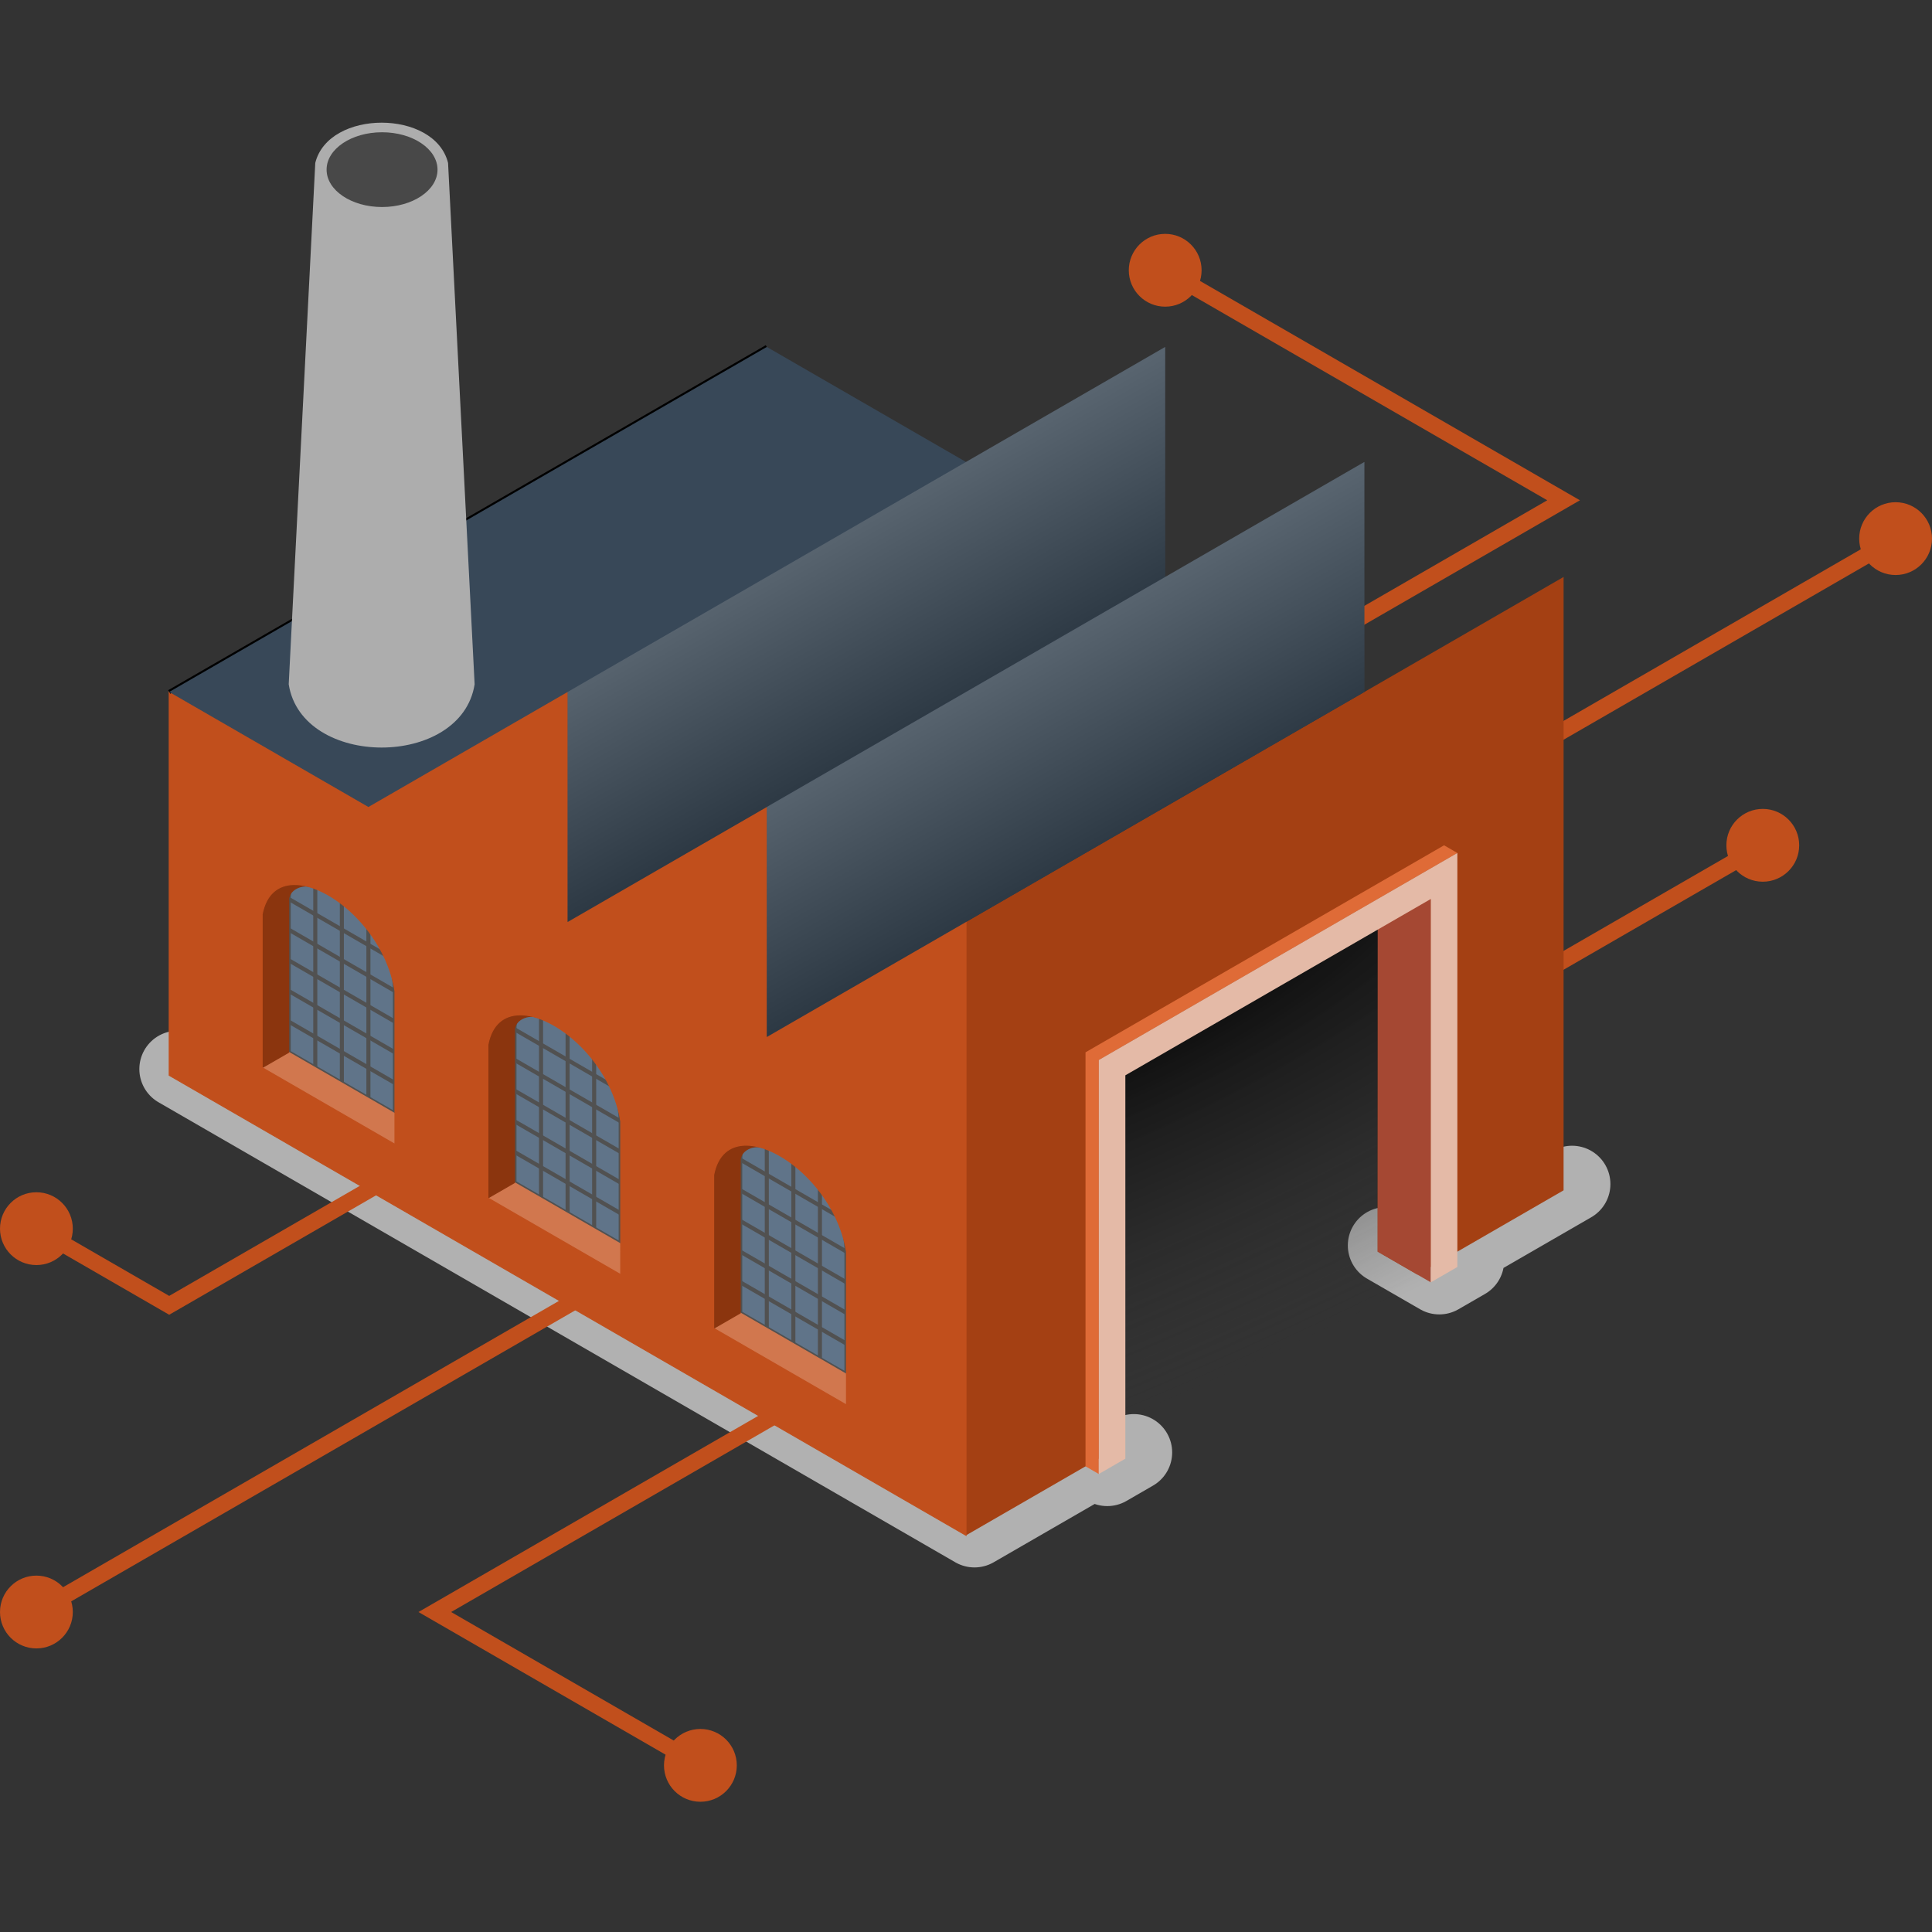 <?xml version="1.0" encoding="UTF-8" standalone="no"?>
<!-- Created with Inkscape (http://www.inkscape.org/) -->

<svg
   width="125.992mm"
   height="125.992mm"
   viewBox="0 0 125.992 125.992"
   version="1.1"
   id="svg5"
   sodipodi:docname="fatbuildr_logo_square.svg"
   inkscape:version="1.1.1 (3bf5ae0d25, 2021-09-20)"
   inkscape:export-xdpi="47.980991"
   inkscape:export-ydpi="47.980991"
   xmlns:inkscape="http://www.inkscape.org/namespaces/inkscape"
   xmlns:sodipodi="http://sodipodi.sourceforge.net/DTD/sodipodi-0.dtd"
   xmlns:xlink="http://www.w3.org/1999/xlink"
   xmlns="http://www.w3.org/2000/svg"
   xmlns:svg="http://www.w3.org/2000/svg">
  <rect x="0" y="0" width="125.992" height="125.992" fill="#333333" stroke="none"/>
  <sodipodi:namedview
     id="namedview889354"
     pagecolor="#ffffff"
     bordercolor="#666666"
     borderopacity="1.0"
     inkscape:pageshadow="2"
     inkscape:pageopacity="0.0"
     inkscape:pagecheckerboard="0"
     inkscape:document-units="mm"
     showgrid="true"
     inkscape:zoom="1.1667255"
     inkscape:cx="-15.856343"
     inkscape:cy="363.41025"
     inkscape:window-width="2936"
     inkscape:window-height="1347"
     inkscape:window-x="26"
     inkscape:window-y="23"
     inkscape:window-maximized="0"
     inkscape:current-layer="svg5"
     showguides="true"
     inkscape:guide-bbox="true"
     fit-margin-top="0"
     fit-margin-left="0"
     fit-margin-right="0"
     fit-margin-bottom="0"
     inkscape:snap-object-midpoints="true">
    <inkscape:grid
       type="axonomgrid"
       id="grid891659"
       originx="62.996"
       originy="72.125"
       visible="true" />
  </sodipodi:namedview>
  <defs
     id="defs2">
    <linearGradient
       id="linearGradient891118">
      <stop
         style="stop-color:#000000;stop-opacity:1"
         offset="0"
         id="stop891114" />
      <stop
         style="stop-color:#ffffff;stop-opacity:1"
         offset="1"
         id="stop891116" />
    </linearGradient>
    <marker
       style="overflow:visible"
       id="DotM"
       refX="0"
       refY="0"
       orient="auto">
      <path
         transform="matrix(0.4,0,0,0.4,2.96,0.4)"
         style="fill:context-stroke;fill-rule:evenodd;stroke:context-stroke;stroke-width:1pt"
         d="m -2.5,-1 c 0,2.76 -2.24,5 -5,5 -2.76,0 -5,-2.24 -5,-5 0,-2.76 2.24,-5 5,-5 2.76,0 5,2.24 5,5 z"
         id="path95192" />
    </marker>
    <marker
       style="overflow:visible"
       id="Arrow2Mstart"
       refX="0"
       refY="0"
       orient="auto">
      <path
         transform="scale(0.6)"
         d="M 8.719,4.034 -2.207,0.016 8.719,-4.002 c -1.745,2.372 -1.735,5.617 -6e-7,8.035 z"
         style="fill:context-stroke;fill-rule:evenodd;stroke:context-stroke;stroke-width:0.625;stroke-linejoin:round"
         id="path95152" />
    </marker>
    <linearGradient
       id="linearGradient38643">
      <stop
         style="stop-color:#000000;stop-opacity:1"
         offset="0"
         id="stop38639" />
      <stop
         style="stop-color:#323232;stop-opacity:0"
         offset="1"
         id="stop38641" />
    </linearGradient>
    <radialGradient
       xlink:href="#linearGradient38643"
       id="radialGradient120361"
       cx="86.327"
       cy="40.421"
       fx="86.327"
       fy="40.421"
       r="10.392"
       gradientTransform="matrix(-7.833,3.56,-1.035,-2.278,789.727,-150.164)"
       gradientUnits="userSpaceOnUse" />
    <linearGradient
       inkscape:collect="always"
       xlink:href="#linearGradient891118"
       id="linearGradient891082"
       gradientUnits="userSpaceOnUse"
       x1="72.91"
       y1="51.075"
       x2="62.315"
       y2="32.049"
       gradientTransform="translate(-17.665,0.217)" />
    <linearGradient
       inkscape:collect="always"
       xlink:href="#linearGradient891118"
       id="linearGradient891464"
       gradientUnits="userSpaceOnUse"
       x1="72.91"
       y1="51.075"
       x2="62.315"
       y2="32.049"
       gradientTransform="translate(-4.675,7.717)" />
  </defs>
  <path
     style="fill:none;stroke:#b1b1b1;stroke-width:5;stroke-linecap:round;stroke-linejoin:round;stroke-miterlimit:4;stroke-dasharray:none;stroke-opacity:1"
     d="m 102.52,77.217 -7.794,4.5 0.866,0.5 -1.732,1 -3.464,-2"
     id="path126984"
     sodipodi:nodetypes="ccccc" />
  <path
     style="fill:none;stroke:#b1b1b1;stroke-width:5;stroke-linecap:round;stroke-linejoin:round;stroke-miterlimit:4;stroke-dasharray:none;stroke-opacity:1"
     d="m 11.587,69.717 51.962,30 7.794,-4.5 0.866,0.5 1.732,-1"
     id="path125998" />
  <path
     style="fill:none;fill-opacity:1;stroke:#c14f1c;stroke-width:1.065;stroke-linecap:butt;stroke-linejoin:miter;stroke-miterlimit:4;stroke-dasharray:none;stroke-opacity:1"
     d="m 2.374,80.125 8.66,5 90.933,-52.5 -25.981,-15"
     id="path94871"
     sodipodi:nodetypes="cccc" />
  <path
     style="fill:none;fill-opacity:1;stroke:#c14f1c;stroke-width:1.065;stroke-linecap:butt;stroke-linejoin:miter;stroke-miterlimit:4;stroke-dasharray:none;stroke-opacity:1"
     d="M 2.374,105.125 123.617,35.125"
     id="path94873" />
  <g
     id="g2374"
     transform="translate(11.731,18.63)">
    <path
       style="fill:#607489;fill-opacity:1;stroke:#515151;stroke-width:0.265px;stroke-linecap:butt;stroke-linejoin:miter;stroke-opacity:1"
       d="m 21.819,58.494 6.928,4 v -8 c 10e-7,-5 -6.928,-10 -6.928,-6 v 10"
       id="path2352" />
    <path
       style="fill:none;fill-opacity:1;stroke:#515151;stroke-width:0.265px;stroke-linecap:butt;stroke-linejoin:miter;stroke-opacity:1"
       d="m 23.551,60.494 v -13"
       id="path2354" />
    <path
       style="fill:none;fill-opacity:1;stroke:#515151;stroke-width:0.265px;stroke-linecap:butt;stroke-linejoin:miter;stroke-opacity:1"
       d="m 25.284,61.494 v -13"
       id="path2356" />
    <path
       style="fill:none;fill-opacity:1;stroke:#515151;stroke-width:0.265px;stroke-linecap:butt;stroke-linejoin:miter;stroke-opacity:1"
       d="m 27.016,62.494 v -13"
       id="path2358" />
    <path
       style="fill:#d1774e;fill-opacity:1;stroke:#d1774e;stroke-width:0.065;stroke-linecap:butt;stroke-linejoin:miter;stroke-miterlimit:4;stroke-dasharray:none;stroke-opacity:1"
       d="m 20.087,59.494 1.732,-1 6.928,4 v 2 l -8.66,-5"
       id="path2360" />
    <path
       style="fill:none;fill-opacity:1;stroke:#515151;stroke-width:0.265px;stroke-linecap:butt;stroke-linejoin:miter;stroke-opacity:1"
       d="m 20.953,47.994 7.794,4.5"
       id="path2362" />
    <path
       style="fill:none;fill-opacity:1;stroke:#515151;stroke-width:0.265px;stroke-linecap:butt;stroke-linejoin:miter;stroke-opacity:1"
       d="m 20.953,49.994 8.66,5"
       id="path2364" />
    <path
       style="fill:none;fill-opacity:1;stroke:#515151;stroke-width:0.265px;stroke-linecap:butt;stroke-linejoin:miter;stroke-opacity:1"
       d="m 20.953,51.994 8.66,5"
       id="path2366" />
    <path
       style="fill:none;fill-opacity:1;stroke:#515151;stroke-width:0.265px;stroke-linecap:butt;stroke-linejoin:miter;stroke-opacity:1"
       d="m 20.953,53.994 8.66,5"
       id="path2368" />
    <path
       style="fill:none;fill-opacity:1;stroke:#515151;stroke-width:0.265;stroke-linecap:butt;stroke-linejoin:miter;stroke-miterlimit:4;stroke-dasharray:none;stroke-opacity:1"
       d="m 20.953,55.994 8.66,5"
       id="path2370" />
    <path
       style="fill:#8b350e;fill-opacity:1;stroke:#8b350e;stroke-width:0.065;stroke-linecap:butt;stroke-linejoin:miter;stroke-miterlimit:4;stroke-dasharray:none;stroke-opacity:1"
       d="m 20.087,59.494 1.732,-1 v -10 c 0.06,-0.697 1.042,-1.075 1.697,-0.687 0.035,-0.313 -3.429,-2.313 -3.429,1.687 l -1e-6,10"
       id="path2372" />
  </g>
  <path
     style="fill:none;fill-opacity:1;stroke:#c14f1c;stroke-width:1.065;stroke-linecap:butt;stroke-linejoin:miter;stroke-miterlimit:4;stroke-dasharray:none;stroke-opacity:1"
     d="M 45.675,115.125 28.355,105.125 69.058,81.625 v -11 l 23.383,-12.5 -0.866,10.5 23.383,-13.5"
     id="path94875" />
  <path
     id="path4658"
     style="fill:#a44013;fill-opacity:1;stroke:none;stroke-width:0.265;stroke-linecap:butt;stroke-linejoin:miter;stroke-miterlimit:4;stroke-dasharray:none;stroke-opacity:1"
     d="M 101.967,37.625 62.996,60.125 v 40 l 9.526,-5.5 V 69.625 l 17.32,-10 v 22 l 2.598,1.5 9.526,-5.5 z" />
  <path
     style="fill:#a54833;fill-opacity:1;stroke:none;stroke-width:0.265px;stroke-linecap:butt;stroke-linejoin:miter;stroke-opacity:1"
     d="M 93.306,58.625 89.842,59.625 v 22 l 3.464,2 z"
     id="path41746" />
  <g
     id="g2350"
     transform="translate(-2.991,10.131)">
    <path
       style="fill:#607489;fill-opacity:1;stroke:#515151;stroke-width:0.265px;stroke-linecap:butt;stroke-linejoin:miter;stroke-opacity:1"
       d="m 21.819,58.494 6.928,4 v -8 c 10e-7,-5 -6.928,-10 -6.928,-6 v 10"
       id="path88691" />
    <path
       style="fill:none;fill-opacity:1;stroke:#515151;stroke-width:0.265px;stroke-linecap:butt;stroke-linejoin:miter;stroke-opacity:1"
       d="m 23.551,60.494 v -13"
       id="path88693" />
    <path
       style="fill:none;fill-opacity:1;stroke:#515151;stroke-width:0.265px;stroke-linecap:butt;stroke-linejoin:miter;stroke-opacity:1"
       d="m 25.284,61.494 v -13"
       id="path88695" />
    <path
       style="fill:none;fill-opacity:1;stroke:#515151;stroke-width:0.265px;stroke-linecap:butt;stroke-linejoin:miter;stroke-opacity:1"
       d="m 27.016,62.494 v -13"
       id="path88697" />
    <path
       style="fill:#d1774e;fill-opacity:1;stroke:#d1774e;stroke-width:0.065;stroke-linecap:butt;stroke-linejoin:miter;stroke-miterlimit:4;stroke-dasharray:none;stroke-opacity:1"
       d="m 20.087,59.494 1.732,-1 6.928,4 v 2 l -8.66,-5"
       id="path88685" />
    <path
       style="fill:none;fill-opacity:1;stroke:#515151;stroke-width:0.265px;stroke-linecap:butt;stroke-linejoin:miter;stroke-opacity:1"
       d="m 20.953,47.994 7.794,4.5"
       id="path88699" />
    <path
       style="fill:none;fill-opacity:1;stroke:#515151;stroke-width:0.265px;stroke-linecap:butt;stroke-linejoin:miter;stroke-opacity:1"
       d="m 20.953,49.994 8.66,5"
       id="path88701" />
    <path
       style="fill:none;fill-opacity:1;stroke:#515151;stroke-width:0.265px;stroke-linecap:butt;stroke-linejoin:miter;stroke-opacity:1"
       d="m 20.953,51.994 8.66,5"
       id="path88703" />
    <path
       style="fill:none;fill-opacity:1;stroke:#515151;stroke-width:0.265px;stroke-linecap:butt;stroke-linejoin:miter;stroke-opacity:1"
       d="m 20.953,53.994 8.66,5"
       id="path88705" />
    <path
       style="fill:none;fill-opacity:1;stroke:#515151;stroke-width:0.265;stroke-linecap:butt;stroke-linejoin:miter;stroke-miterlimit:4;stroke-dasharray:none;stroke-opacity:1"
       d="m 20.953,55.994 8.66,5"
       id="path88707" />
    <path
       style="fill:#8b350e;fill-opacity:1;stroke:#8b350e;stroke-width:0.065;stroke-linecap:butt;stroke-linejoin:miter;stroke-miterlimit:4;stroke-dasharray:none;stroke-opacity:1"
       d="m 20.087,59.494 1.732,-1 v -10 c 0.06,-0.697 1.042,-1.075 1.697,-0.687 0.035,-0.313 -3.429,-2.313 -3.429,1.687 l -1e-6,10"
       id="path88687" />
  </g>
  <g
     id="g2398"
     transform="translate(26.454,27.13)">
    <path
       style="fill:#607489;fill-opacity:1;stroke:#515151;stroke-width:0.265px;stroke-linecap:butt;stroke-linejoin:miter;stroke-opacity:1"
       d="m 21.819,58.494 6.928,4 v -8 c 10e-7,-5 -6.928,-10 -6.928,-6 v 10"
       id="path2376" />
    <path
       style="fill:none;fill-opacity:1;stroke:#515151;stroke-width:0.265px;stroke-linecap:butt;stroke-linejoin:miter;stroke-opacity:1"
       d="m 23.551,60.494 v -13"
       id="path2378" />
    <path
       style="fill:none;fill-opacity:1;stroke:#515151;stroke-width:0.265px;stroke-linecap:butt;stroke-linejoin:miter;stroke-opacity:1"
       d="m 25.284,61.494 v -13"
       id="path2380" />
    <path
       style="fill:none;fill-opacity:1;stroke:#515151;stroke-width:0.265px;stroke-linecap:butt;stroke-linejoin:miter;stroke-opacity:1"
       d="m 27.016,62.494 v -13"
       id="path2382" />
    <path
       style="fill:#d1774e;fill-opacity:1;stroke:#d1774e;stroke-width:0.065;stroke-linecap:butt;stroke-linejoin:miter;stroke-miterlimit:4;stroke-dasharray:none;stroke-opacity:1"
       d="m 20.087,59.494 1.732,-1 6.928,4 v 2 l -8.66,-5"
       id="path2384" />
    <path
       style="fill:none;fill-opacity:1;stroke:#515151;stroke-width:0.265px;stroke-linecap:butt;stroke-linejoin:miter;stroke-opacity:1"
       d="m 20.953,47.994 7.794,4.5"
       id="path2386" />
    <path
       style="fill:none;fill-opacity:1;stroke:#515151;stroke-width:0.265px;stroke-linecap:butt;stroke-linejoin:miter;stroke-opacity:1"
       d="m 20.953,49.994 8.66,5"
       id="path2388" />
    <path
       style="fill:none;fill-opacity:1;stroke:#515151;stroke-width:0.265px;stroke-linecap:butt;stroke-linejoin:miter;stroke-opacity:1"
       d="m 20.953,51.994 8.66,5"
       id="path2390" />
    <path
       style="fill:none;fill-opacity:1;stroke:#515151;stroke-width:0.265px;stroke-linecap:butt;stroke-linejoin:miter;stroke-opacity:1"
       d="m 20.953,53.994 8.66,5"
       id="path2392" />
    <path
       style="fill:none;fill-opacity:1;stroke:#515151;stroke-width:0.265;stroke-linecap:butt;stroke-linejoin:miter;stroke-miterlimit:4;stroke-dasharray:none;stroke-opacity:1"
       d="m 20.953,55.994 8.66,5"
       id="path2394" />
    <path
       style="fill:#8b350e;fill-opacity:1;stroke:#8b350e;stroke-width:0.065;stroke-linecap:butt;stroke-linejoin:miter;stroke-miterlimit:4;stroke-dasharray:none;stroke-opacity:1"
       d="m 20.087,59.494 1.732,-1 v -10 c 0.06,-0.697 1.042,-1.075 1.697,-0.687 0.035,-0.313 -3.429,-2.313 -3.429,1.687 l -1e-6,10"
       id="path2396" />
  </g>
  <path
     id="path891"
     style="fill:#c14f1c;fill-opacity:1;stroke:#c14f1c;stroke-width:0.065;stroke-linecap:butt;stroke-linejoin:miter;stroke-miterlimit:4;stroke-dasharray:none;stroke-opacity:1"
     d="M 11.034,45.125 V 70.125 L 62.996,100.125 V 60.125 L 50.005,67.625 V 52.625 l -12.99,7.5 V 45.125 l -12.99,7.5 z m 8.119,12.556 c 2.388,-0.049 5.994,3.077 6.603,6.944 v 10 L 17.096,69.625 V 59.625 c 0.257,-1.336 1.048,-1.923 2.057,-1.944 z m 14.723,8.5 c 2.388,-0.049 5.994,3.076 6.603,6.943 V 83.125 l -8.66,-5 v -10 c 0.257,-1.336 1.048,-1.923 2.057,-1.944 z m 14.723,8.5 c 2.388,-0.049 5.994,3.077 6.603,6.944 v 10 L 46.541,86.625 V 76.625 c 0.257,-1.336 1.049,-1.923 2.057,-1.944 z" />
  <path
     style="fill:none;stroke:#000000;stroke-width:0.265px;stroke-linecap:butt;stroke-linejoin:miter;stroke-opacity:1"
     d="m 11.034,45.125 38.971,-22.5"
     id="path1950" />
  <path
     style="fill:#384858;fill-opacity:1;stroke:none;stroke-width:1.065;stroke-linecap:butt;stroke-linejoin:round;stroke-miterlimit:4;stroke-dasharray:none;stroke-opacity:1"
     d="m 11.034,45.125 38.971,-22.5 12.99,7.5 12.99,-7.5 v 15 l 12.99,-7.5 v 15 l 12.99,-7.5 L 50.005,67.625 V 52.625 l -12.99,7.5 v -15 l -12.99,7.5 z"
     id="path7142" />
  <path
     style="fill:url(#radialGradient120361);fill-opacity:1;stroke:none;stroke-width:0.265px;stroke-linecap:butt;stroke-linejoin:miter;stroke-opacity:1"
     d="M 72.522,94.625 V 69.625 l 17.32,-10 v 22 l 3.464,2 -19.919,11.5"
     id="path2684" />
  <path
     style="fill:#adadad;fill-opacity:1;stroke:none;stroke-width:0.565;stroke-linecap:butt;stroke-linejoin:miter;stroke-miterlimit:4;stroke-dasharray:none;stroke-opacity:1"
     d="m 20.56,10.625 c 0.866,-3.5 7.794,-3.5 8.66,0 l 1.732,34 c -0.866,5.5 -11.258,5.5 -12.124,0 z"
     id="path5582" />
  <ellipse
     style="fill:#484848;fill-opacity:1;stroke:none;stroke-width:0.167;stroke-miterlimit:4;stroke-dasharray:none;stroke-opacity:1"
     id="ellipse6866"
     ry="2.438"
     rx="3.617"
     cy="11.063"
     cx="24.915" />
  <path
     style="fill:#df6b37;fill-opacity:1;stroke:none;stroke-width:0.265px;stroke-linecap:butt;stroke-linejoin:miter;stroke-opacity:1"
     d="m 70.79,95.625 0.866,0.5 V 69.125 l 23.383,-13.5 -0.866,-0.5 -23.383,13.5 z"
     id="path91243" />
  <path
     style="fill:#e4baa7;fill-opacity:1;stroke:none;stroke-width:0.265px;stroke-linecap:butt;stroke-linejoin:miter;stroke-opacity:1"
     d="M 71.656,96.125 V 69.125 l 23.383,-13.5 v 27 l -1.732,1 v -25 L 73.388,70.125 v 25 l -1.732,1"
     id="path91044" />
  <path
     style="opacity:0.272;fill:url(#linearGradient891082);fill-opacity:1;stroke:none;stroke-width:0.265px;stroke-linecap:butt;stroke-linejoin:miter;stroke-opacity:1"
     d="m 37.015,60.125 v -15 L 75.986,22.625 v 15 z"
     id="path891080" />
  <path
     style="opacity:0.272;fill:url(#linearGradient891464);fill-opacity:1;stroke:none;stroke-width:0.265px;stroke-linecap:butt;stroke-linejoin:miter;stroke-opacity:1"
     d="m 50.005,67.625 v -15 L 88.976,30.125 v 15 z"
     id="path891462" />
  <circle
     style="fill:#c14f1c;fill-opacity:1;stroke:none;stroke-width:0.071;stroke-linecap:round;stroke-linejoin:round;stroke-miterlimit:4;stroke-dasharray:none;stroke-opacity:1"
     id="path2774"
     cx="2.374"
     cy="80.125"
     r="2.374" />
  <circle
     style="fill:#c14f1c;fill-opacity:1;stroke:none;stroke-width:0.071;stroke-linecap:round;stroke-linejoin:round;stroke-miterlimit:4;stroke-dasharray:none;stroke-opacity:1"
     id="circle2972"
     cx="2.374"
     cy="105.125"
     r="2.374" />
  <circle
     style="fill:#c14f1c;fill-opacity:1;stroke:none;stroke-width:0.071;stroke-linecap:round;stroke-linejoin:round;stroke-miterlimit:4;stroke-dasharray:none;stroke-opacity:1"
     id="circle2974"
     cx="45.675"
     cy="115.125"
     r="2.374" />
  <circle
     style="fill:#c14f1c;fill-opacity:1;stroke:none;stroke-width:0.071;stroke-linecap:round;stroke-linejoin:round;stroke-miterlimit:4;stroke-dasharray:none;stroke-opacity:1"
     id="circle2976"
     cx="114.957"
     cy="55.125"
     r="2.374" />
  <circle
     style="fill:#c14f1c;fill-opacity:1;stroke:none;stroke-width:0.071;stroke-linecap:round;stroke-linejoin:round;stroke-miterlimit:4;stroke-dasharray:none;stroke-opacity:1"
     id="circle2978"
     cx="123.618"
     cy="35.125"
     r="2.374" />
  <circle
     style="fill:#c14f1c;fill-opacity:1;stroke:none;stroke-width:0.071;stroke-linecap:round;stroke-linejoin:round;stroke-miterlimit:4;stroke-dasharray:none;stroke-opacity:1"
     id="circle2980"
     cx="75.986"
     cy="17.625"
     r="2.374" />
</svg>
